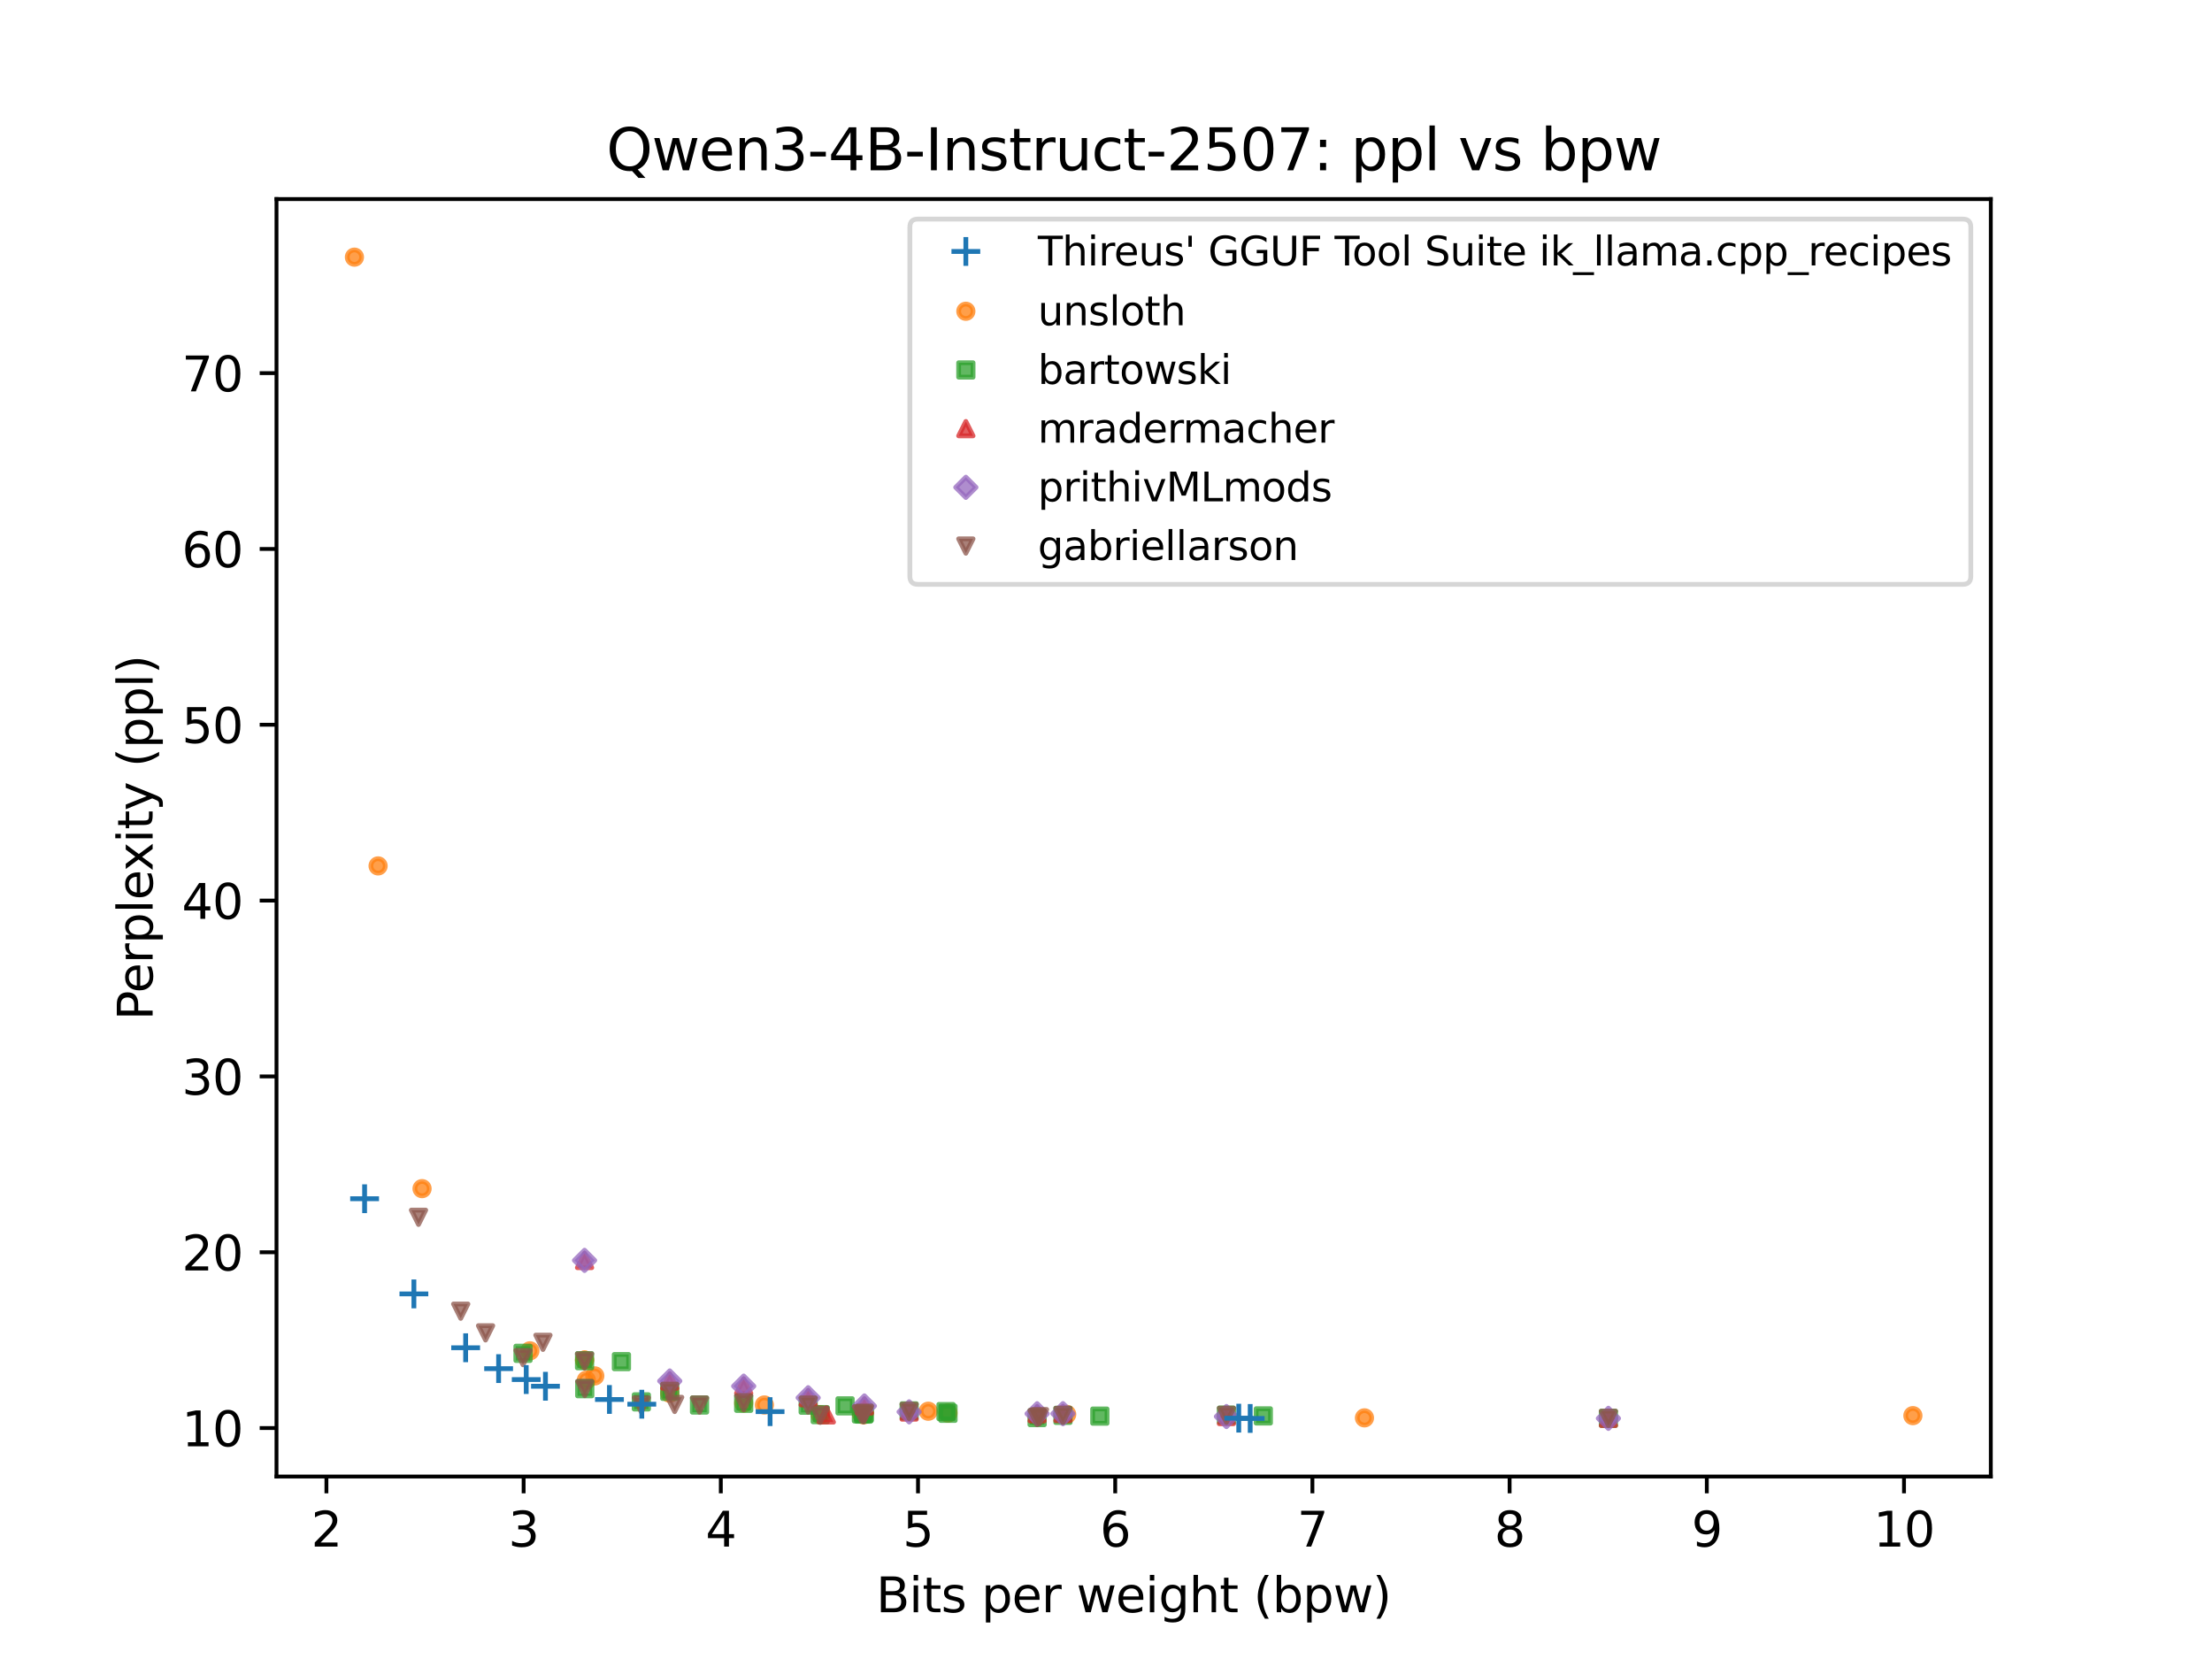 <?xml version="1.0" encoding="utf-8" standalone="no"?>
<!DOCTYPE svg PUBLIC "-//W3C//DTD SVG 1.1//EN"
  "http://www.w3.org/Graphics/SVG/1.1/DTD/svg11.dtd">
<svg xmlns:xlink="http://www.w3.org/1999/xlink" width="460.8pt" height="345.6pt" viewBox="0 0 460.8 345.6" xmlns="http://www.w3.org/2000/svg" version="1.1">
 <defs>
  <style type="text/css">*{stroke-linejoin: round; stroke-linecap: butt}</style>
 </defs>
 <g id="figure_1">
  <g id="patch_1">
   <path d="M 0 345.6 
L 460.8 345.6 
L 460.8 0 
L 0 0 
z
" style="fill: #ffffff"/>
  </g>
  <g id="axes_1">
   <g id="patch_2">
    <path d="M 57.6 307.584 
L 414.72 307.584 
L 414.72 41.472 
L 57.6 41.472 
z
" style="fill: #ffffff"/>
   </g>
   <g id="line2d_1">
    <defs>
     <path id="m6b75785460" d="M 0 1.5 
C 0.398 1.5 0.779 1.342 1.061 1.061 
C 1.342 0.779 1.5 0.398 1.5 0 
C 1.5 -0.398 1.342 -0.779 1.061 -1.061 
C 0.779 -1.342 0.398 -1.5 0 -1.5 
C -0.398 -1.5 -0.779 -1.342 -1.061 -1.061 
C -1.342 -0.779 -1.5 -0.398 -1.5 0 
C -1.5 0.398 -1.342 0.779 -1.061 1.061 
C -0.779 1.342 -0.398 1.5 0 1.5 
z
" style="stroke: #ff7f0e; stroke-opacity: 0.75"/>
    </defs>
    <g clip-path="url(#pb975bb4459)">
     <use xlink:href="#m6b75785460" x="73.833" y="53.568" style="fill: #ff7f0e; fill-opacity: 0.75; stroke: #ff7f0e; stroke-opacity: 0.75"/>
     <use xlink:href="#m6b75785460" x="78.762" y="180.386" style="fill: #ff7f0e; fill-opacity: 0.75; stroke: #ff7f0e; stroke-opacity: 0.75"/>
     <use xlink:href="#m6b75785460" x="87.923" y="247.616" style="fill: #ff7f0e; fill-opacity: 0.75; stroke: #ff7f0e; stroke-opacity: 0.75"/>
     <use xlink:href="#m6b75785460" x="110.394" y="281.403" style="fill: #ff7f0e; fill-opacity: 0.75; stroke: #ff7f0e; stroke-opacity: 0.75"/>
     <use xlink:href="#m6b75785460" x="121.773" y="283.333" style="fill: #ff7f0e; fill-opacity: 0.75; stroke: #ff7f0e; stroke-opacity: 0.75"/>
     <use xlink:href="#m6b75785460" x="121.773" y="283.333" style="fill: #ff7f0e; fill-opacity: 0.75; stroke: #ff7f0e; stroke-opacity: 0.75"/>
     <use xlink:href="#m6b75785460" x="122.143" y="287.519" style="fill: #ff7f0e; fill-opacity: 0.75; stroke: #ff7f0e; stroke-opacity: 0.75"/>
     <use xlink:href="#m6b75785460" x="123.909" y="286.625" style="fill: #ff7f0e; fill-opacity: 0.75; stroke: #ff7f0e; stroke-opacity: 0.75"/>
     <use xlink:href="#m6b75785460" x="139.52" y="290.234" style="fill: #ff7f0e; fill-opacity: 0.75; stroke: #ff7f0e; stroke-opacity: 0.75"/>
     <use xlink:href="#m6b75785460" x="154.924" y="292.264" style="fill: #ff7f0e; fill-opacity: 0.75; stroke: #ff7f0e; stroke-opacity: 0.75"/>
     <use xlink:href="#m6b75785460" x="159.238" y="292.683" style="fill: #ff7f0e; fill-opacity: 0.75; stroke: #ff7f0e; stroke-opacity: 0.75"/>
     <use xlink:href="#m6b75785460" x="170.863" y="294.69" style="fill: #ff7f0e; fill-opacity: 0.75; stroke: #ff7f0e; stroke-opacity: 0.75"/>
     <use xlink:href="#m6b75785460" x="179.449" y="294.433" style="fill: #ff7f0e; fill-opacity: 0.75; stroke: #ff7f0e; stroke-opacity: 0.75"/>
     <use xlink:href="#m6b75785460" x="179.901" y="294.733" style="fill: #ff7f0e; fill-opacity: 0.75; stroke: #ff7f0e; stroke-opacity: 0.75"/>
     <use xlink:href="#m6b75785460" x="180.065" y="294.297" style="fill: #ff7f0e; fill-opacity: 0.75; stroke: #ff7f0e; stroke-opacity: 0.75"/>
     <use xlink:href="#m6b75785460" x="189.391" y="293.857" style="fill: #ff7f0e; fill-opacity: 0.75; stroke: #ff7f0e; stroke-opacity: 0.75"/>
     <use xlink:href="#m6b75785460" x="193.375" y="293.984" style="fill: #ff7f0e; fill-opacity: 0.75; stroke: #ff7f0e; stroke-opacity: 0.75"/>
     <use xlink:href="#m6b75785460" x="197.483" y="294.363" style="fill: #ff7f0e; fill-opacity: 0.75; stroke: #ff7f0e; stroke-opacity: 0.75"/>
     <use xlink:href="#m6b75785460" x="216.051" y="295.092" style="fill: #ff7f0e; fill-opacity: 0.75; stroke: #ff7f0e; stroke-opacity: 0.75"/>
     <use xlink:href="#m6b75785460" x="221.433" y="294.653" style="fill: #ff7f0e; fill-opacity: 0.75; stroke: #ff7f0e; stroke-opacity: 0.75"/>
     <use xlink:href="#m6b75785460" x="222.213" y="294.639" style="fill: #ff7f0e; fill-opacity: 0.75; stroke: #ff7f0e; stroke-opacity: 0.75"/>
     <use xlink:href="#m6b75785460" x="255.488" y="294.832" style="fill: #ff7f0e; fill-opacity: 0.75; stroke: #ff7f0e; stroke-opacity: 0.75"/>
     <use xlink:href="#m6b75785460" x="284.244" y="295.367" style="fill: #ff7f0e; fill-opacity: 0.75; stroke: #ff7f0e; stroke-opacity: 0.75"/>
     <use xlink:href="#m6b75785460" x="335.06" y="295.467" style="fill: #ff7f0e; fill-opacity: 0.75; stroke: #ff7f0e; stroke-opacity: 0.75"/>
     <use xlink:href="#m6b75785460" x="398.487" y="294.904" style="fill: #ff7f0e; fill-opacity: 0.75; stroke: #ff7f0e; stroke-opacity: 0.75"/>
    </g>
   </g>
   <g id="line2d_2">
    <defs>
     <path id="md73cc15bb5" d="M -1.5 1.5 
L 1.5 1.5 
L 1.5 -1.5 
L -1.5 -1.5 
z
" style="stroke: #2ca02c; stroke-opacity: 0.75; stroke-linejoin: miter"/>
    </defs>
    <g clip-path="url(#pb975bb4459)">
     <use xlink:href="#md73cc15bb5" x="108.956" y="281.923" style="fill: #2ca02c; fill-opacity: 0.75; stroke: #2ca02c; stroke-opacity: 0.75; stroke-linejoin: miter"/>
     <use xlink:href="#md73cc15bb5" x="121.773" y="283.453" style="fill: #2ca02c; fill-opacity: 0.75; stroke: #2ca02c; stroke-opacity: 0.75; stroke-linejoin: miter"/>
     <use xlink:href="#md73cc15bb5" x="121.814" y="289.284" style="fill: #2ca02c; fill-opacity: 0.75; stroke: #2ca02c; stroke-opacity: 0.75; stroke-linejoin: miter"/>
     <use xlink:href="#md73cc15bb5" x="129.455" y="283.653" style="fill: #2ca02c; fill-opacity: 0.75; stroke: #2ca02c; stroke-opacity: 0.75; stroke-linejoin: miter"/>
     <use xlink:href="#md73cc15bb5" x="133.604" y="292.038" style="fill: #2ca02c; fill-opacity: 0.75; stroke: #2ca02c; stroke-opacity: 0.75; stroke-linejoin: miter"/>
     <use xlink:href="#md73cc15bb5" x="139.52" y="289.842" style="fill: #2ca02c; fill-opacity: 0.75; stroke: #2ca02c; stroke-opacity: 0.75; stroke-linejoin: miter"/>
     <use xlink:href="#md73cc15bb5" x="145.723" y="292.688" style="fill: #2ca02c; fill-opacity: 0.75; stroke: #2ca02c; stroke-opacity: 0.75; stroke-linejoin: miter"/>
     <use xlink:href="#md73cc15bb5" x="154.924" y="292.332" style="fill: #2ca02c; fill-opacity: 0.75; stroke: #2ca02c; stroke-opacity: 0.75; stroke-linejoin: miter"/>
     <use xlink:href="#md73cc15bb5" x="168.358" y="292.727" style="fill: #2ca02c; fill-opacity: 0.75; stroke: #2ca02c; stroke-opacity: 0.75; stroke-linejoin: miter"/>
     <use xlink:href="#md73cc15bb5" x="170.863" y="294.692" style="fill: #2ca02c; fill-opacity: 0.75; stroke: #2ca02c; stroke-opacity: 0.75; stroke-linejoin: miter"/>
     <use xlink:href="#md73cc15bb5" x="176.04" y="292.865" style="fill: #2ca02c; fill-opacity: 0.75; stroke: #2ca02c; stroke-opacity: 0.75; stroke-linejoin: miter"/>
     <use xlink:href="#md73cc15bb5" x="179.449" y="294.532" style="fill: #2ca02c; fill-opacity: 0.75; stroke: #2ca02c; stroke-opacity: 0.75; stroke-linejoin: miter"/>
     <use xlink:href="#md73cc15bb5" x="179.901" y="294.583" style="fill: #2ca02c; fill-opacity: 0.75; stroke: #2ca02c; stroke-opacity: 0.75; stroke-linejoin: miter"/>
     <use xlink:href="#md73cc15bb5" x="180.065" y="294.387" style="fill: #2ca02c; fill-opacity: 0.75; stroke: #2ca02c; stroke-opacity: 0.75; stroke-linejoin: miter"/>
     <use xlink:href="#md73cc15bb5" x="189.391" y="293.908" style="fill: #2ca02c; fill-opacity: 0.75; stroke: #2ca02c; stroke-opacity: 0.75; stroke-linejoin: miter"/>
     <use xlink:href="#md73cc15bb5" x="197.072" y="294.06" style="fill: #2ca02c; fill-opacity: 0.75; stroke: #2ca02c; stroke-opacity: 0.75; stroke-linejoin: miter"/>
     <use xlink:href="#md73cc15bb5" x="197.483" y="294.413" style="fill: #2ca02c; fill-opacity: 0.75; stroke: #2ca02c; stroke-opacity: 0.75; stroke-linejoin: miter"/>
     <use xlink:href="#md73cc15bb5" x="216.051" y="295.309" style="fill: #2ca02c; fill-opacity: 0.75; stroke: #2ca02c; stroke-opacity: 0.75; stroke-linejoin: miter"/>
     <use xlink:href="#md73cc15bb5" x="221.433" y="294.842" style="fill: #2ca02c; fill-opacity: 0.75; stroke: #2ca02c; stroke-opacity: 0.75; stroke-linejoin: miter"/>
     <use xlink:href="#md73cc15bb5" x="229.115" y="295.002" style="fill: #2ca02c; fill-opacity: 0.75; stroke: #2ca02c; stroke-opacity: 0.75; stroke-linejoin: miter"/>
     <use xlink:href="#md73cc15bb5" x="255.488" y="294.799" style="fill: #2ca02c; fill-opacity: 0.75; stroke: #2ca02c; stroke-opacity: 0.75; stroke-linejoin: miter"/>
     <use xlink:href="#md73cc15bb5" x="263.17" y="294.959" style="fill: #2ca02c; fill-opacity: 0.75; stroke: #2ca02c; stroke-opacity: 0.75; stroke-linejoin: miter"/>
     <use xlink:href="#md73cc15bb5" x="335.06" y="295.466" style="fill: #2ca02c; fill-opacity: 0.75; stroke: #2ca02c; stroke-opacity: 0.75; stroke-linejoin: miter"/>
    </g>
   </g>
   <g id="line2d_3">
    <defs>
     <path id="mdfe3064a06" d="M 0 -1.5 
L -1.5 1.5 
L 1.5 1.5 
z
" style="stroke: #d62728; stroke-opacity: 0.75; stroke-linejoin: miter"/>
    </defs>
    <g clip-path="url(#pb975bb4459)">
     <use xlink:href="#mdfe3064a06" x="121.773" y="262.584" style="fill: #d62728; fill-opacity: 0.75; stroke: #d62728; stroke-opacity: 0.75; stroke-linejoin: miter"/>
     <use xlink:href="#mdfe3064a06" x="139.52" y="287.707" style="fill: #d62728; fill-opacity: 0.75; stroke: #d62728; stroke-opacity: 0.75; stroke-linejoin: miter"/>
     <use xlink:href="#mdfe3064a06" x="154.924" y="288.742" style="fill: #d62728; fill-opacity: 0.75; stroke: #d62728; stroke-opacity: 0.75; stroke-linejoin: miter"/>
     <use xlink:href="#mdfe3064a06" x="168.358" y="291.169" style="fill: #d62728; fill-opacity: 0.75; stroke: #d62728; stroke-opacity: 0.75; stroke-linejoin: miter"/>
     <use xlink:href="#mdfe3064a06" x="172.137" y="294.761" style="fill: #d62728; fill-opacity: 0.75; stroke: #d62728; stroke-opacity: 0.75; stroke-linejoin: miter"/>
     <use xlink:href="#mdfe3064a06" x="180.065" y="292.885" style="fill: #d62728; fill-opacity: 0.75; stroke: #d62728; stroke-opacity: 0.75; stroke-linejoin: miter"/>
     <use xlink:href="#mdfe3064a06" x="189.391" y="294.153" style="fill: #d62728; fill-opacity: 0.75; stroke: #d62728; stroke-opacity: 0.75; stroke-linejoin: miter"/>
     <use xlink:href="#mdfe3064a06" x="216.051" y="294.519" style="fill: #d62728; fill-opacity: 0.75; stroke: #d62728; stroke-opacity: 0.75; stroke-linejoin: miter"/>
     <use xlink:href="#mdfe3064a06" x="221.433" y="294.466" style="fill: #d62728; fill-opacity: 0.75; stroke: #d62728; stroke-opacity: 0.75; stroke-linejoin: miter"/>
     <use xlink:href="#mdfe3064a06" x="255.488" y="295.094" style="fill: #d62728; fill-opacity: 0.75; stroke: #d62728; stroke-opacity: 0.75; stroke-linejoin: miter"/>
     <use xlink:href="#mdfe3064a06" x="335.06" y="295.466" style="fill: #d62728; fill-opacity: 0.75; stroke: #d62728; stroke-opacity: 0.75; stroke-linejoin: miter"/>
    </g>
   </g>
   <g id="line2d_4">
    <defs>
     <path id="m49238f5d50" d="M -0 2.121 
L 2.121 0 
L 0 -2.121 
L -2.121 -0 
z
" style="stroke: #9467bd; stroke-opacity: 0.75; stroke-linejoin: miter"/>
    </defs>
    <g clip-path="url(#pb975bb4459)">
     <use xlink:href="#m49238f5d50" x="121.773" y="262.559" style="fill: #9467bd; fill-opacity: 0.75; stroke: #9467bd; stroke-opacity: 0.75; stroke-linejoin: miter"/>
     <use xlink:href="#m49238f5d50" x="139.52" y="287.683" style="fill: #9467bd; fill-opacity: 0.75; stroke: #9467bd; stroke-opacity: 0.75; stroke-linejoin: miter"/>
     <use xlink:href="#m49238f5d50" x="154.924" y="288.758" style="fill: #9467bd; fill-opacity: 0.75; stroke: #9467bd; stroke-opacity: 0.75; stroke-linejoin: miter"/>
     <use xlink:href="#m49238f5d50" x="168.358" y="291.173" style="fill: #9467bd; fill-opacity: 0.75; stroke: #9467bd; stroke-opacity: 0.75; stroke-linejoin: miter"/>
     <use xlink:href="#m49238f5d50" x="180.065" y="292.887" style="fill: #9467bd; fill-opacity: 0.75; stroke: #9467bd; stroke-opacity: 0.75; stroke-linejoin: miter"/>
     <use xlink:href="#m49238f5d50" x="189.391" y="294.113" style="fill: #9467bd; fill-opacity: 0.75; stroke: #9467bd; stroke-opacity: 0.75; stroke-linejoin: miter"/>
     <use xlink:href="#m49238f5d50" x="216.051" y="294.505" style="fill: #9467bd; fill-opacity: 0.75; stroke: #9467bd; stroke-opacity: 0.75; stroke-linejoin: miter"/>
     <use xlink:href="#m49238f5d50" x="221.433" y="294.49" style="fill: #9467bd; fill-opacity: 0.75; stroke: #9467bd; stroke-opacity: 0.75; stroke-linejoin: miter"/>
     <use xlink:href="#m49238f5d50" x="255.488" y="295.091" style="fill: #9467bd; fill-opacity: 0.75; stroke: #9467bd; stroke-opacity: 0.75; stroke-linejoin: miter"/>
     <use xlink:href="#m49238f5d50" x="335.06" y="295.467" style="fill: #9467bd; fill-opacity: 0.75; stroke: #9467bd; stroke-opacity: 0.75; stroke-linejoin: miter"/>
    </g>
   </g>
   <g id="line2d_5">
    <defs>
     <path id="m117e5aa1c5" d="M -0 1.5 
L 1.5 -1.5 
L -1.5 -1.5 
z
" style="stroke: #8c564b; stroke-opacity: 0.75; stroke-linejoin: miter"/>
    </defs>
    <g clip-path="url(#pb975bb4459)">
     <use xlink:href="#m117e5aa1c5" x="87.184" y="253.587" style="fill: #8c564b; fill-opacity: 0.75; stroke: #8c564b; stroke-opacity: 0.75; stroke-linejoin: miter"/>
     <use xlink:href="#m117e5aa1c5" x="95.975" y="273.142" style="fill: #8c564b; fill-opacity: 0.75; stroke: #8c564b; stroke-opacity: 0.75; stroke-linejoin: miter"/>
     <use xlink:href="#m117e5aa1c5" x="101.151" y="277.659" style="fill: #8c564b; fill-opacity: 0.75; stroke: #8c564b; stroke-opacity: 0.75; stroke-linejoin: miter"/>
     <use xlink:href="#m117e5aa1c5" x="108.956" y="282.813" style="fill: #8c564b; fill-opacity: 0.75; stroke: #8c564b; stroke-opacity: 0.75; stroke-linejoin: miter"/>
     <use xlink:href="#m117e5aa1c5" x="113.105" y="279.63" style="fill: #8c564b; fill-opacity: 0.75; stroke: #8c564b; stroke-opacity: 0.75; stroke-linejoin: miter"/>
     <use xlink:href="#m117e5aa1c5" x="121.773" y="283.525" style="fill: #8c564b; fill-opacity: 0.75; stroke: #8c564b; stroke-opacity: 0.75; stroke-linejoin: miter"/>
     <use xlink:href="#m117e5aa1c5" x="121.814" y="289.25" style="fill: #8c564b; fill-opacity: 0.75; stroke: #8c564b; stroke-opacity: 0.75; stroke-linejoin: miter"/>
     <use xlink:href="#m117e5aa1c5" x="133.604" y="292.668" style="fill: #8c564b; fill-opacity: 0.75; stroke: #8c564b; stroke-opacity: 0.75; stroke-linejoin: miter"/>
     <use xlink:href="#m117e5aa1c5" x="139.52" y="289.835" style="fill: #8c564b; fill-opacity: 0.75; stroke: #8c564b; stroke-opacity: 0.75; stroke-linejoin: miter"/>
     <use xlink:href="#m117e5aa1c5" x="140.547" y="292.571" style="fill: #8c564b; fill-opacity: 0.75; stroke: #8c564b; stroke-opacity: 0.75; stroke-linejoin: miter"/>
     <use xlink:href="#m117e5aa1c5" x="145.723" y="292.7" style="fill: #8c564b; fill-opacity: 0.75; stroke: #8c564b; stroke-opacity: 0.75; stroke-linejoin: miter"/>
     <use xlink:href="#m117e5aa1c5" x="154.924" y="292.204" style="fill: #8c564b; fill-opacity: 0.75; stroke: #8c564b; stroke-opacity: 0.75; stroke-linejoin: miter"/>
     <use xlink:href="#m117e5aa1c5" x="168.358" y="292.708" style="fill: #8c564b; fill-opacity: 0.75; stroke: #8c564b; stroke-opacity: 0.75; stroke-linejoin: miter"/>
     <use xlink:href="#m117e5aa1c5" x="170.863" y="294.838" style="fill: #8c564b; fill-opacity: 0.75; stroke: #8c564b; stroke-opacity: 0.75; stroke-linejoin: miter"/>
     <use xlink:href="#m117e5aa1c5" x="179.449" y="294.54" style="fill: #8c564b; fill-opacity: 0.75; stroke: #8c564b; stroke-opacity: 0.75; stroke-linejoin: miter"/>
     <use xlink:href="#m117e5aa1c5" x="179.901" y="294.765" style="fill: #8c564b; fill-opacity: 0.75; stroke: #8c564b; stroke-opacity: 0.75; stroke-linejoin: miter"/>
     <use xlink:href="#m117e5aa1c5" x="180.065" y="294.405" style="fill: #8c564b; fill-opacity: 0.75; stroke: #8c564b; stroke-opacity: 0.75; stroke-linejoin: miter"/>
     <use xlink:href="#m117e5aa1c5" x="189.391" y="294.018" style="fill: #8c564b; fill-opacity: 0.75; stroke: #8c564b; stroke-opacity: 0.75; stroke-linejoin: miter"/>
     <use xlink:href="#m117e5aa1c5" x="216.051" y="295.3" style="fill: #8c564b; fill-opacity: 0.75; stroke: #8c564b; stroke-opacity: 0.75; stroke-linejoin: miter"/>
     <use xlink:href="#m117e5aa1c5" x="216.544" y="295.111" style="fill: #8c564b; fill-opacity: 0.75; stroke: #8c564b; stroke-opacity: 0.75; stroke-linejoin: miter"/>
     <use xlink:href="#m117e5aa1c5" x="221.433" y="294.85" style="fill: #8c564b; fill-opacity: 0.75; stroke: #8c564b; stroke-opacity: 0.75; stroke-linejoin: miter"/>
     <use xlink:href="#m117e5aa1c5" x="255.488" y="294.837" style="fill: #8c564b; fill-opacity: 0.75; stroke: #8c564b; stroke-opacity: 0.75; stroke-linejoin: miter"/>
     <use xlink:href="#m117e5aa1c5" x="335.06" y="295.464" style="fill: #8c564b; fill-opacity: 0.75; stroke: #8c564b; stroke-opacity: 0.75; stroke-linejoin: miter"/>
    </g>
   </g>
   <g id="matplotlib.axis_1">
    <g id="xtick_1">
     <g id="line2d_6">
      <defs>
       <path id="mef08cc640a" d="M 0 0 
L 0 3.5 
" style="stroke: #000000; stroke-width: 0.8"/>
      </defs>
      <g>
       <use xlink:href="#mef08cc640a" x="67.999" y="307.584" style="stroke: #000000; stroke-width: 0.8"/>
      </g>
     </g>
     <g id="text_1">
      <!-- 2 -->
      <g transform="translate(64.818 322.182)scale(0.1 -0.1)">
       <defs>
        <path id="DejaVuSans-32" d="M 1228 531 
L 3431 531 
L 3431 0 
L 469 0 
L 469 531 
Q 828 903 1448 1529 
Q 2069 2156 2228 2338 
Q 2531 2678 2651 2914 
Q 2772 3150 2772 3378 
Q 2772 3750 2511 3984 
Q 2250 4219 1831 4219 
Q 1534 4219 1204 4116 
Q 875 4013 500 3803 
L 500 4441 
Q 881 4594 1212 4672 
Q 1544 4750 1819 4750 
Q 2544 4750 2975 4387 
Q 3406 4025 3406 3419 
Q 3406 3131 3298 2873 
Q 3191 2616 2906 2266 
Q 2828 2175 2409 1742 
Q 1991 1309 1228 531 
z
" transform="scale(0.016)"/>
       </defs>
       <use xlink:href="#DejaVuSans-32"/>
      </g>
     </g>
    </g>
    <g id="xtick_2">
     <g id="line2d_7">
      <g>
       <use xlink:href="#mef08cc640a" x="109.079" y="307.584" style="stroke: #000000; stroke-width: 0.8"/>
      </g>
     </g>
     <g id="text_2">
      <!-- 3 -->
      <g transform="translate(105.898 322.182)scale(0.1 -0.1)">
       <defs>
        <path id="DejaVuSans-33" d="M 2597 2516 
Q 3050 2419 3304 2112 
Q 3559 1806 3559 1356 
Q 3559 666 3084 287 
Q 2609 -91 1734 -91 
Q 1441 -91 1130 -33 
Q 819 25 488 141 
L 488 750 
Q 750 597 1062 519 
Q 1375 441 1716 441 
Q 2309 441 2620 675 
Q 2931 909 2931 1356 
Q 2931 1769 2642 2001 
Q 2353 2234 1838 2234 
L 1294 2234 
L 1294 2753 
L 1863 2753 
Q 2328 2753 2575 2939 
Q 2822 3125 2822 3475 
Q 2822 3834 2567 4026 
Q 2313 4219 1838 4219 
Q 1578 4219 1281 4162 
Q 984 4106 628 3988 
L 628 4550 
Q 988 4650 1302 4700 
Q 1616 4750 1894 4750 
Q 2613 4750 3031 4423 
Q 3450 4097 3450 3541 
Q 3450 3153 3228 2886 
Q 3006 2619 2597 2516 
z
" transform="scale(0.016)"/>
       </defs>
       <use xlink:href="#DejaVuSans-33"/>
      </g>
     </g>
    </g>
    <g id="xtick_3">
     <g id="line2d_8">
      <g>
       <use xlink:href="#mef08cc640a" x="150.159" y="307.584" style="stroke: #000000; stroke-width: 0.8"/>
      </g>
     </g>
     <g id="text_3">
      <!-- 4 -->
      <g transform="translate(146.978 322.182)scale(0.1 -0.1)">
       <defs>
        <path id="DejaVuSans-34" d="M 2419 4116 
L 825 1625 
L 2419 1625 
L 2419 4116 
z
M 2253 4666 
L 3047 4666 
L 3047 1625 
L 3713 1625 
L 3713 1100 
L 3047 1100 
L 3047 0 
L 2419 0 
L 2419 1100 
L 313 1100 
L 313 1709 
L 2253 4666 
z
" transform="scale(0.016)"/>
       </defs>
       <use xlink:href="#DejaVuSans-34"/>
      </g>
     </g>
    </g>
    <g id="xtick_4">
     <g id="line2d_9">
      <g>
       <use xlink:href="#mef08cc640a" x="191.239" y="307.584" style="stroke: #000000; stroke-width: 0.8"/>
      </g>
     </g>
     <g id="text_4">
      <!-- 5 -->
      <g transform="translate(188.058 322.182)scale(0.1 -0.1)">
       <defs>
        <path id="DejaVuSans-35" d="M 691 4666 
L 3169 4666 
L 3169 4134 
L 1269 4134 
L 1269 2991 
Q 1406 3038 1543 3061 
Q 1681 3084 1819 3084 
Q 2600 3084 3056 2656 
Q 3513 2228 3513 1497 
Q 3513 744 3044 326 
Q 2575 -91 1722 -91 
Q 1428 -91 1123 -41 
Q 819 9 494 109 
L 494 744 
Q 775 591 1075 516 
Q 1375 441 1709 441 
Q 2250 441 2565 725 
Q 2881 1009 2881 1497 
Q 2881 1984 2565 2268 
Q 2250 2553 1709 2553 
Q 1456 2553 1204 2497 
Q 953 2441 691 2322 
L 691 4666 
z
" transform="scale(0.016)"/>
       </defs>
       <use xlink:href="#DejaVuSans-35"/>
      </g>
     </g>
    </g>
    <g id="xtick_5">
     <g id="line2d_10">
      <g>
       <use xlink:href="#mef08cc640a" x="232.319" y="307.584" style="stroke: #000000; stroke-width: 0.8"/>
      </g>
     </g>
     <g id="text_5">
      <!-- 6 -->
      <g transform="translate(229.138 322.182)scale(0.1 -0.1)">
       <defs>
        <path id="DejaVuSans-36" d="M 2113 2584 
Q 1688 2584 1439 2293 
Q 1191 2003 1191 1497 
Q 1191 994 1439 701 
Q 1688 409 2113 409 
Q 2538 409 2786 701 
Q 3034 994 3034 1497 
Q 3034 2003 2786 2293 
Q 2538 2584 2113 2584 
z
M 3366 4563 
L 3366 3988 
Q 3128 4100 2886 4159 
Q 2644 4219 2406 4219 
Q 1781 4219 1451 3797 
Q 1122 3375 1075 2522 
Q 1259 2794 1537 2939 
Q 1816 3084 2150 3084 
Q 2853 3084 3261 2657 
Q 3669 2231 3669 1497 
Q 3669 778 3244 343 
Q 2819 -91 2113 -91 
Q 1303 -91 875 529 
Q 447 1150 447 2328 
Q 447 3434 972 4092 
Q 1497 4750 2381 4750 
Q 2619 4750 2861 4703 
Q 3103 4656 3366 4563 
z
" transform="scale(0.016)"/>
       </defs>
       <use xlink:href="#DejaVuSans-36"/>
      </g>
     </g>
    </g>
    <g id="xtick_6">
     <g id="line2d_11">
      <g>
       <use xlink:href="#mef08cc640a" x="273.399" y="307.584" style="stroke: #000000; stroke-width: 0.8"/>
      </g>
     </g>
     <g id="text_6">
      <!-- 7 -->
      <g transform="translate(270.218 322.182)scale(0.1 -0.1)">
       <defs>
        <path id="DejaVuSans-37" d="M 525 4666 
L 3525 4666 
L 3525 4397 
L 1831 0 
L 1172 0 
L 2766 4134 
L 525 4134 
L 525 4666 
z
" transform="scale(0.016)"/>
       </defs>
       <use xlink:href="#DejaVuSans-37"/>
      </g>
     </g>
    </g>
    <g id="xtick_7">
     <g id="line2d_12">
      <g>
       <use xlink:href="#mef08cc640a" x="314.479" y="307.584" style="stroke: #000000; stroke-width: 0.8"/>
      </g>
     </g>
     <g id="text_7">
      <!-- 8 -->
      <g transform="translate(311.298 322.182)scale(0.1 -0.1)">
       <defs>
        <path id="DejaVuSans-38" d="M 2034 2216 
Q 1584 2216 1326 1975 
Q 1069 1734 1069 1313 
Q 1069 891 1326 650 
Q 1584 409 2034 409 
Q 2484 409 2743 651 
Q 3003 894 3003 1313 
Q 3003 1734 2745 1975 
Q 2488 2216 2034 2216 
z
M 1403 2484 
Q 997 2584 770 2862 
Q 544 3141 544 3541 
Q 544 4100 942 4425 
Q 1341 4750 2034 4750 
Q 2731 4750 3128 4425 
Q 3525 4100 3525 3541 
Q 3525 3141 3298 2862 
Q 3072 2584 2669 2484 
Q 3125 2378 3379 2068 
Q 3634 1759 3634 1313 
Q 3634 634 3220 271 
Q 2806 -91 2034 -91 
Q 1263 -91 848 271 
Q 434 634 434 1313 
Q 434 1759 690 2068 
Q 947 2378 1403 2484 
z
M 1172 3481 
Q 1172 3119 1398 2916 
Q 1625 2713 2034 2713 
Q 2441 2713 2670 2916 
Q 2900 3119 2900 3481 
Q 2900 3844 2670 4047 
Q 2441 4250 2034 4250 
Q 1625 4250 1398 4047 
Q 1172 3844 1172 3481 
z
" transform="scale(0.016)"/>
       </defs>
       <use xlink:href="#DejaVuSans-38"/>
      </g>
     </g>
    </g>
    <g id="xtick_8">
     <g id="line2d_13">
      <g>
       <use xlink:href="#mef08cc640a" x="355.559" y="307.584" style="stroke: #000000; stroke-width: 0.8"/>
      </g>
     </g>
     <g id="text_8">
      <!-- 9 -->
      <g transform="translate(352.378 322.182)scale(0.1 -0.1)">
       <defs>
        <path id="DejaVuSans-39" d="M 703 97 
L 703 672 
Q 941 559 1184 500 
Q 1428 441 1663 441 
Q 2288 441 2617 861 
Q 2947 1281 2994 2138 
Q 2813 1869 2534 1725 
Q 2256 1581 1919 1581 
Q 1219 1581 811 2004 
Q 403 2428 403 3163 
Q 403 3881 828 4315 
Q 1253 4750 1959 4750 
Q 2769 4750 3195 4129 
Q 3622 3509 3622 2328 
Q 3622 1225 3098 567 
Q 2575 -91 1691 -91 
Q 1453 -91 1209 -44 
Q 966 3 703 97 
z
M 1959 2075 
Q 2384 2075 2632 2365 
Q 2881 2656 2881 3163 
Q 2881 3666 2632 3958 
Q 2384 4250 1959 4250 
Q 1534 4250 1286 3958 
Q 1038 3666 1038 3163 
Q 1038 2656 1286 2365 
Q 1534 2075 1959 2075 
z
" transform="scale(0.016)"/>
       </defs>
       <use xlink:href="#DejaVuSans-39"/>
      </g>
     </g>
    </g>
    <g id="xtick_9">
     <g id="line2d_14">
      <g>
       <use xlink:href="#mef08cc640a" x="396.639" y="307.584" style="stroke: #000000; stroke-width: 0.8"/>
      </g>
     </g>
     <g id="text_9">
      <!-- 10 -->
      <g transform="translate(390.276 322.182)scale(0.1 -0.1)">
       <defs>
        <path id="DejaVuSans-31" d="M 794 531 
L 1825 531 
L 1825 4091 
L 703 3866 
L 703 4441 
L 1819 4666 
L 2450 4666 
L 2450 531 
L 3481 531 
L 3481 0 
L 794 0 
L 794 531 
z
" transform="scale(0.016)"/>
        <path id="DejaVuSans-30" d="M 2034 4250 
Q 1547 4250 1301 3770 
Q 1056 3291 1056 2328 
Q 1056 1369 1301 889 
Q 1547 409 2034 409 
Q 2525 409 2770 889 
Q 3016 1369 3016 2328 
Q 3016 3291 2770 3770 
Q 2525 4250 2034 4250 
z
M 2034 4750 
Q 2819 4750 3233 4129 
Q 3647 3509 3647 2328 
Q 3647 1150 3233 529 
Q 2819 -91 2034 -91 
Q 1250 -91 836 529 
Q 422 1150 422 2328 
Q 422 3509 836 4129 
Q 1250 4750 2034 4750 
z
" transform="scale(0.016)"/>
       </defs>
       <use xlink:href="#DejaVuSans-31"/>
       <use xlink:href="#DejaVuSans-30" x="63.623"/>
      </g>
     </g>
    </g>
    <g id="text_10">
     <!-- Bits per weight (bpw) -->
     <g transform="translate(182.505 335.861)scale(0.1 -0.1)">
      <defs>
       <path id="DejaVuSans-42" d="M 1259 2228 
L 1259 519 
L 2272 519 
Q 2781 519 3026 730 
Q 3272 941 3272 1375 
Q 3272 1813 3026 2020 
Q 2781 2228 2272 2228 
L 1259 2228 
z
M 1259 4147 
L 1259 2741 
L 2194 2741 
Q 2656 2741 2882 2914 
Q 3109 3088 3109 3444 
Q 3109 3797 2882 3972 
Q 2656 4147 2194 4147 
L 1259 4147 
z
M 628 4666 
L 2241 4666 
Q 2963 4666 3353 4366 
Q 3744 4066 3744 3513 
Q 3744 3084 3544 2831 
Q 3344 2578 2956 2516 
Q 3422 2416 3680 2098 
Q 3938 1781 3938 1306 
Q 3938 681 3513 340 
Q 3088 0 2303 0 
L 628 0 
L 628 4666 
z
" transform="scale(0.016)"/>
       <path id="DejaVuSans-69" d="M 603 3500 
L 1178 3500 
L 1178 0 
L 603 0 
L 603 3500 
z
M 603 4863 
L 1178 4863 
L 1178 4134 
L 603 4134 
L 603 4863 
z
" transform="scale(0.016)"/>
       <path id="DejaVuSans-74" d="M 1172 4494 
L 1172 3500 
L 2356 3500 
L 2356 3053 
L 1172 3053 
L 1172 1153 
Q 1172 725 1289 603 
Q 1406 481 1766 481 
L 2356 481 
L 2356 0 
L 1766 0 
Q 1100 0 847 248 
Q 594 497 594 1153 
L 594 3053 
L 172 3053 
L 172 3500 
L 594 3500 
L 594 4494 
L 1172 4494 
z
" transform="scale(0.016)"/>
       <path id="DejaVuSans-73" d="M 2834 3397 
L 2834 2853 
Q 2591 2978 2328 3040 
Q 2066 3103 1784 3103 
Q 1356 3103 1142 2972 
Q 928 2841 928 2578 
Q 928 2378 1081 2264 
Q 1234 2150 1697 2047 
L 1894 2003 
Q 2506 1872 2764 1633 
Q 3022 1394 3022 966 
Q 3022 478 2636 193 
Q 2250 -91 1575 -91 
Q 1294 -91 989 -36 
Q 684 19 347 128 
L 347 722 
Q 666 556 975 473 
Q 1284 391 1588 391 
Q 1994 391 2212 530 
Q 2431 669 2431 922 
Q 2431 1156 2273 1281 
Q 2116 1406 1581 1522 
L 1381 1569 
Q 847 1681 609 1914 
Q 372 2147 372 2553 
Q 372 3047 722 3315 
Q 1072 3584 1716 3584 
Q 2034 3584 2315 3537 
Q 2597 3491 2834 3397 
z
" transform="scale(0.016)"/>
       <path id="DejaVuSans-20" transform="scale(0.016)"/>
       <path id="DejaVuSans-70" d="M 1159 525 
L 1159 -1331 
L 581 -1331 
L 581 3500 
L 1159 3500 
L 1159 2969 
Q 1341 3281 1617 3432 
Q 1894 3584 2278 3584 
Q 2916 3584 3314 3078 
Q 3713 2572 3713 1747 
Q 3713 922 3314 415 
Q 2916 -91 2278 -91 
Q 1894 -91 1617 61 
Q 1341 213 1159 525 
z
M 3116 1747 
Q 3116 2381 2855 2742 
Q 2594 3103 2138 3103 
Q 1681 3103 1420 2742 
Q 1159 2381 1159 1747 
Q 1159 1113 1420 752 
Q 1681 391 2138 391 
Q 2594 391 2855 752 
Q 3116 1113 3116 1747 
z
" transform="scale(0.016)"/>
       <path id="DejaVuSans-65" d="M 3597 1894 
L 3597 1613 
L 953 1613 
Q 991 1019 1311 708 
Q 1631 397 2203 397 
Q 2534 397 2845 478 
Q 3156 559 3463 722 
L 3463 178 
Q 3153 47 2828 -22 
Q 2503 -91 2169 -91 
Q 1331 -91 842 396 
Q 353 884 353 1716 
Q 353 2575 817 3079 
Q 1281 3584 2069 3584 
Q 2775 3584 3186 3129 
Q 3597 2675 3597 1894 
z
M 3022 2063 
Q 3016 2534 2758 2815 
Q 2500 3097 2075 3097 
Q 1594 3097 1305 2825 
Q 1016 2553 972 2059 
L 3022 2063 
z
" transform="scale(0.016)"/>
       <path id="DejaVuSans-72" d="M 2631 2963 
Q 2534 3019 2420 3045 
Q 2306 3072 2169 3072 
Q 1681 3072 1420 2755 
Q 1159 2438 1159 1844 
L 1159 0 
L 581 0 
L 581 3500 
L 1159 3500 
L 1159 2956 
Q 1341 3275 1631 3429 
Q 1922 3584 2338 3584 
Q 2397 3584 2469 3576 
Q 2541 3569 2628 3553 
L 2631 2963 
z
" transform="scale(0.016)"/>
       <path id="DejaVuSans-77" d="M 269 3500 
L 844 3500 
L 1563 769 
L 2278 3500 
L 2956 3500 
L 3675 769 
L 4391 3500 
L 4966 3500 
L 4050 0 
L 3372 0 
L 2619 2869 
L 1863 0 
L 1184 0 
L 269 3500 
z
" transform="scale(0.016)"/>
       <path id="DejaVuSans-67" d="M 2906 1791 
Q 2906 2416 2648 2759 
Q 2391 3103 1925 3103 
Q 1463 3103 1205 2759 
Q 947 2416 947 1791 
Q 947 1169 1205 825 
Q 1463 481 1925 481 
Q 2391 481 2648 825 
Q 2906 1169 2906 1791 
z
M 3481 434 
Q 3481 -459 3084 -895 
Q 2688 -1331 1869 -1331 
Q 1566 -1331 1297 -1286 
Q 1028 -1241 775 -1147 
L 775 -588 
Q 1028 -725 1275 -790 
Q 1522 -856 1778 -856 
Q 2344 -856 2625 -561 
Q 2906 -266 2906 331 
L 2906 616 
Q 2728 306 2450 153 
Q 2172 0 1784 0 
Q 1141 0 747 490 
Q 353 981 353 1791 
Q 353 2603 747 3093 
Q 1141 3584 1784 3584 
Q 2172 3584 2450 3431 
Q 2728 3278 2906 2969 
L 2906 3500 
L 3481 3500 
L 3481 434 
z
" transform="scale(0.016)"/>
       <path id="DejaVuSans-68" d="M 3513 2113 
L 3513 0 
L 2938 0 
L 2938 2094 
Q 2938 2591 2744 2837 
Q 2550 3084 2163 3084 
Q 1697 3084 1428 2787 
Q 1159 2491 1159 1978 
L 1159 0 
L 581 0 
L 581 4863 
L 1159 4863 
L 1159 2956 
Q 1366 3272 1645 3428 
Q 1925 3584 2291 3584 
Q 2894 3584 3203 3211 
Q 3513 2838 3513 2113 
z
" transform="scale(0.016)"/>
       <path id="DejaVuSans-28" d="M 1984 4856 
Q 1566 4138 1362 3434 
Q 1159 2731 1159 2009 
Q 1159 1288 1364 580 
Q 1569 -128 1984 -844 
L 1484 -844 
Q 1016 -109 783 600 
Q 550 1309 550 2009 
Q 550 2706 781 3412 
Q 1013 4119 1484 4856 
L 1984 4856 
z
" transform="scale(0.016)"/>
       <path id="DejaVuSans-62" d="M 3116 1747 
Q 3116 2381 2855 2742 
Q 2594 3103 2138 3103 
Q 1681 3103 1420 2742 
Q 1159 2381 1159 1747 
Q 1159 1113 1420 752 
Q 1681 391 2138 391 
Q 2594 391 2855 752 
Q 3116 1113 3116 1747 
z
M 1159 2969 
Q 1341 3281 1617 3432 
Q 1894 3584 2278 3584 
Q 2916 3584 3314 3078 
Q 3713 2572 3713 1747 
Q 3713 922 3314 415 
Q 2916 -91 2278 -91 
Q 1894 -91 1617 61 
Q 1341 213 1159 525 
L 1159 0 
L 581 0 
L 581 4863 
L 1159 4863 
L 1159 2969 
z
" transform="scale(0.016)"/>
       <path id="DejaVuSans-29" d="M 513 4856 
L 1013 4856 
Q 1481 4119 1714 3412 
Q 1947 2706 1947 2009 
Q 1947 1309 1714 600 
Q 1481 -109 1013 -844 
L 513 -844 
Q 928 -128 1133 580 
Q 1338 1288 1338 2009 
Q 1338 2731 1133 3434 
Q 928 4138 513 4856 
z
" transform="scale(0.016)"/>
      </defs>
      <use xlink:href="#DejaVuSans-42"/>
      <use xlink:href="#DejaVuSans-69" x="68.604"/>
      <use xlink:href="#DejaVuSans-74" x="96.387"/>
      <use xlink:href="#DejaVuSans-73" x="135.596"/>
      <use xlink:href="#DejaVuSans-20" x="187.695"/>
      <use xlink:href="#DejaVuSans-70" x="219.482"/>
      <use xlink:href="#DejaVuSans-65" x="282.959"/>
      <use xlink:href="#DejaVuSans-72" x="344.482"/>
      <use xlink:href="#DejaVuSans-20" x="385.596"/>
      <use xlink:href="#DejaVuSans-77" x="417.383"/>
      <use xlink:href="#DejaVuSans-65" x="499.17"/>
      <use xlink:href="#DejaVuSans-69" x="560.693"/>
      <use xlink:href="#DejaVuSans-67" x="588.477"/>
      <use xlink:href="#DejaVuSans-68" x="651.953"/>
      <use xlink:href="#DejaVuSans-74" x="715.332"/>
      <use xlink:href="#DejaVuSans-20" x="754.541"/>
      <use xlink:href="#DejaVuSans-28" x="786.328"/>
      <use xlink:href="#DejaVuSans-62" x="825.342"/>
      <use xlink:href="#DejaVuSans-70" x="888.818"/>
      <use xlink:href="#DejaVuSans-77" x="952.295"/>
      <use xlink:href="#DejaVuSans-29" x="1034.082"/>
     </g>
    </g>
   </g>
   <g id="matplotlib.axis_2">
    <g id="ytick_1">
     <g id="line2d_15">
      <defs>
       <path id="m6667972a0c" d="M 0 0 
L -3.5 0 
" style="stroke: #000000; stroke-width: 0.8"/>
      </defs>
      <g>
       <use xlink:href="#m6667972a0c" x="57.6" y="297.49" style="stroke: #000000; stroke-width: 0.8"/>
      </g>
     </g>
     <g id="text_11">
      <!-- 10 -->
      <g transform="translate(37.875 301.29)scale(0.1 -0.1)">
       <use xlink:href="#DejaVuSans-31"/>
       <use xlink:href="#DejaVuSans-30" x="63.623"/>
      </g>
     </g>
    </g>
    <g id="ytick_2">
     <g id="line2d_16">
      <g>
       <use xlink:href="#m6667972a0c" x="57.6" y="260.863" style="stroke: #000000; stroke-width: 0.8"/>
      </g>
     </g>
     <g id="text_12">
      <!-- 20 -->
      <g transform="translate(37.875 264.662)scale(0.1 -0.1)">
       <use xlink:href="#DejaVuSans-32"/>
       <use xlink:href="#DejaVuSans-30" x="63.623"/>
      </g>
     </g>
    </g>
    <g id="ytick_3">
     <g id="line2d_17">
      <g>
       <use xlink:href="#m6667972a0c" x="57.6" y="224.236" style="stroke: #000000; stroke-width: 0.8"/>
      </g>
     </g>
     <g id="text_13">
      <!-- 30 -->
      <g transform="translate(37.875 228.035)scale(0.1 -0.1)">
       <use xlink:href="#DejaVuSans-33"/>
       <use xlink:href="#DejaVuSans-30" x="63.623"/>
      </g>
     </g>
    </g>
    <g id="ytick_4">
     <g id="line2d_18">
      <g>
       <use xlink:href="#m6667972a0c" x="57.6" y="187.609" style="stroke: #000000; stroke-width: 0.8"/>
      </g>
     </g>
     <g id="text_14">
      <!-- 40 -->
      <g transform="translate(37.875 191.408)scale(0.1 -0.1)">
       <use xlink:href="#DejaVuSans-34"/>
       <use xlink:href="#DejaVuSans-30" x="63.623"/>
      </g>
     </g>
    </g>
    <g id="ytick_5">
     <g id="line2d_19">
      <g>
       <use xlink:href="#m6667972a0c" x="57.6" y="150.981" style="stroke: #000000; stroke-width: 0.8"/>
      </g>
     </g>
     <g id="text_15">
      <!-- 50 -->
      <g transform="translate(37.875 154.78)scale(0.1 -0.1)">
       <use xlink:href="#DejaVuSans-35"/>
       <use xlink:href="#DejaVuSans-30" x="63.623"/>
      </g>
     </g>
    </g>
    <g id="ytick_6">
     <g id="line2d_20">
      <g>
       <use xlink:href="#m6667972a0c" x="57.6" y="114.354" style="stroke: #000000; stroke-width: 0.8"/>
      </g>
     </g>
     <g id="text_16">
      <!-- 60 -->
      <g transform="translate(37.875 118.153)scale(0.1 -0.1)">
       <use xlink:href="#DejaVuSans-36"/>
       <use xlink:href="#DejaVuSans-30" x="63.623"/>
      </g>
     </g>
    </g>
    <g id="ytick_7">
     <g id="line2d_21">
      <g>
       <use xlink:href="#m6667972a0c" x="57.6" y="77.727" style="stroke: #000000; stroke-width: 0.8"/>
      </g>
     </g>
     <g id="text_17">
      <!-- 70 -->
      <g transform="translate(37.875 81.526)scale(0.1 -0.1)">
       <use xlink:href="#DejaVuSans-37"/>
       <use xlink:href="#DejaVuSans-30" x="63.623"/>
      </g>
     </g>
    </g>
    <g id="text_18">
     <!-- Perplexity (ppl) -->
     <g transform="translate(31.795 212.542)rotate(-90)scale(0.1 -0.1)">
      <defs>
       <path id="DejaVuSans-50" d="M 1259 4147 
L 1259 2394 
L 2053 2394 
Q 2494 2394 2734 2622 
Q 2975 2850 2975 3272 
Q 2975 3691 2734 3919 
Q 2494 4147 2053 4147 
L 1259 4147 
z
M 628 4666 
L 2053 4666 
Q 2838 4666 3239 4311 
Q 3641 3956 3641 3272 
Q 3641 2581 3239 2228 
Q 2838 1875 2053 1875 
L 1259 1875 
L 1259 0 
L 628 0 
L 628 4666 
z
" transform="scale(0.016)"/>
       <path id="DejaVuSans-6c" d="M 603 4863 
L 1178 4863 
L 1178 0 
L 603 0 
L 603 4863 
z
" transform="scale(0.016)"/>
       <path id="DejaVuSans-78" d="M 3513 3500 
L 2247 1797 
L 3578 0 
L 2900 0 
L 1881 1375 
L 863 0 
L 184 0 
L 1544 1831 
L 300 3500 
L 978 3500 
L 1906 2253 
L 2834 3500 
L 3513 3500 
z
" transform="scale(0.016)"/>
       <path id="DejaVuSans-79" d="M 2059 -325 
Q 1816 -950 1584 -1140 
Q 1353 -1331 966 -1331 
L 506 -1331 
L 506 -850 
L 844 -850 
Q 1081 -850 1212 -737 
Q 1344 -625 1503 -206 
L 1606 56 
L 191 3500 
L 800 3500 
L 1894 763 
L 2988 3500 
L 3597 3500 
L 2059 -325 
z
" transform="scale(0.016)"/>
      </defs>
      <use xlink:href="#DejaVuSans-50"/>
      <use xlink:href="#DejaVuSans-65" x="56.678"/>
      <use xlink:href="#DejaVuSans-72" x="118.201"/>
      <use xlink:href="#DejaVuSans-70" x="159.314"/>
      <use xlink:href="#DejaVuSans-6c" x="222.791"/>
      <use xlink:href="#DejaVuSans-65" x="250.574"/>
      <use xlink:href="#DejaVuSans-78" x="310.348"/>
      <use xlink:href="#DejaVuSans-69" x="369.527"/>
      <use xlink:href="#DejaVuSans-74" x="397.311"/>
      <use xlink:href="#DejaVuSans-79" x="436.52"/>
      <use xlink:href="#DejaVuSans-20" x="495.699"/>
      <use xlink:href="#DejaVuSans-28" x="527.486"/>
      <use xlink:href="#DejaVuSans-70" x="566.5"/>
      <use xlink:href="#DejaVuSans-70" x="629.977"/>
      <use xlink:href="#DejaVuSans-6c" x="693.453"/>
      <use xlink:href="#DejaVuSans-29" x="721.236"/>
     </g>
    </g>
   </g>
   <g id="line2d_22">
    <defs>
     <path id="mb653a4ef96" d="M -3 0 
L 3 0 
M 0 3 
L 0 -3 
" style="stroke: #1f77b4"/>
    </defs>
    <g clip-path="url(#pb975bb4459)">
     <use xlink:href="#mb653a4ef96" x="75.952" y="249.717" style="fill: #1f77b4; stroke: #1f77b4"/>
     <use xlink:href="#mb653a4ef96" x="86.222" y="269.544" style="fill: #1f77b4; stroke: #1f77b4"/>
     <use xlink:href="#mb653a4ef96" x="97.002" y="280.762" style="fill: #1f77b4; stroke: #1f77b4"/>
     <use xlink:href="#mb653a4ef96" x="103.87" y="285.109" style="fill: #1f77b4; stroke: #1f77b4"/>
     <use xlink:href="#mb653a4ef96" x="109.622" y="287.384" style="fill: #1f77b4; stroke: #1f77b4"/>
     <use xlink:href="#mb653a4ef96" x="113.627" y="288.78" style="fill: #1f77b4; stroke: #1f77b4"/>
     <use xlink:href="#mb653a4ef96" x="126.957" y="291.537" style="fill: #1f77b4; stroke: #1f77b4"/>
     <use xlink:href="#mb653a4ef96" x="133.698" y="292.522" style="fill: #1f77b4; stroke: #1f77b4"/>
     <use xlink:href="#mb653a4ef96" x="160.421" y="294.071" style="fill: #1f77b4; stroke: #1f77b4"/>
     <use xlink:href="#mb653a4ef96" x="258.056" y="295.432" style="fill: #1f77b4; stroke: #1f77b4"/>
     <use xlink:href="#mb653a4ef96" x="260.438" y="295.488" style="fill: #1f77b4; stroke: #1f77b4"/>
    </g>
   </g>
   <g id="patch_3">
    <path d="M 57.6 307.584 
L 57.6 41.472 
" style="fill: none; stroke: #000000; stroke-width: 0.8; stroke-linejoin: miter; stroke-linecap: square"/>
   </g>
   <g id="patch_4">
    <path d="M 414.72 307.584 
L 414.72 41.472 
" style="fill: none; stroke: #000000; stroke-width: 0.8; stroke-linejoin: miter; stroke-linecap: square"/>
   </g>
   <g id="patch_5">
    <path d="M 57.6 307.584 
L 414.72 307.584 
" style="fill: none; stroke: #000000; stroke-width: 0.8; stroke-linejoin: miter; stroke-linecap: square"/>
   </g>
   <g id="patch_6">
    <path d="M 57.6 41.472 
L 414.72 41.472 
" style="fill: none; stroke: #000000; stroke-width: 0.8; stroke-linejoin: miter; stroke-linecap: square"/>
   </g>
   <g id="text_19">
    <!-- Qwen3-4B-Instruct-2507: ppl vs bpw -->
    <g transform="translate(126.321 35.472)scale(0.12 -0.12)">
     <defs>
      <path id="DejaVuSans-51" d="M 2522 4238 
Q 1834 4238 1429 3725 
Q 1025 3213 1025 2328 
Q 1025 1447 1429 934 
Q 1834 422 2522 422 
Q 3209 422 3611 934 
Q 4013 1447 4013 2328 
Q 4013 3213 3611 3725 
Q 3209 4238 2522 4238 
z
M 3406 84 
L 4238 -825 
L 3475 -825 
L 2784 -78 
Q 2681 -84 2626 -87 
Q 2572 -91 2522 -91 
Q 1538 -91 948 567 
Q 359 1225 359 2328 
Q 359 3434 948 4092 
Q 1538 4750 2522 4750 
Q 3503 4750 4090 4092 
Q 4678 3434 4678 2328 
Q 4678 1516 4351 937 
Q 4025 359 3406 84 
z
" transform="scale(0.016)"/>
      <path id="DejaVuSans-6e" d="M 3513 2113 
L 3513 0 
L 2938 0 
L 2938 2094 
Q 2938 2591 2744 2837 
Q 2550 3084 2163 3084 
Q 1697 3084 1428 2787 
Q 1159 2491 1159 1978 
L 1159 0 
L 581 0 
L 581 3500 
L 1159 3500 
L 1159 2956 
Q 1366 3272 1645 3428 
Q 1925 3584 2291 3584 
Q 2894 3584 3203 3211 
Q 3513 2838 3513 2113 
z
" transform="scale(0.016)"/>
      <path id="DejaVuSans-2d" d="M 313 2009 
L 1997 2009 
L 1997 1497 
L 313 1497 
L 313 2009 
z
" transform="scale(0.016)"/>
      <path id="DejaVuSans-49" d="M 628 4666 
L 1259 4666 
L 1259 0 
L 628 0 
L 628 4666 
z
" transform="scale(0.016)"/>
      <path id="DejaVuSans-75" d="M 544 1381 
L 544 3500 
L 1119 3500 
L 1119 1403 
Q 1119 906 1312 657 
Q 1506 409 1894 409 
Q 2359 409 2629 706 
Q 2900 1003 2900 1516 
L 2900 3500 
L 3475 3500 
L 3475 0 
L 2900 0 
L 2900 538 
Q 2691 219 2414 64 
Q 2138 -91 1772 -91 
Q 1169 -91 856 284 
Q 544 659 544 1381 
z
M 1991 3584 
L 1991 3584 
z
" transform="scale(0.016)"/>
      <path id="DejaVuSans-63" d="M 3122 3366 
L 3122 2828 
Q 2878 2963 2633 3030 
Q 2388 3097 2138 3097 
Q 1578 3097 1268 2742 
Q 959 2388 959 1747 
Q 959 1106 1268 751 
Q 1578 397 2138 397 
Q 2388 397 2633 464 
Q 2878 531 3122 666 
L 3122 134 
Q 2881 22 2623 -34 
Q 2366 -91 2075 -91 
Q 1284 -91 818 406 
Q 353 903 353 1747 
Q 353 2603 823 3093 
Q 1294 3584 2113 3584 
Q 2378 3584 2631 3529 
Q 2884 3475 3122 3366 
z
" transform="scale(0.016)"/>
      <path id="DejaVuSans-3a" d="M 750 794 
L 1409 794 
L 1409 0 
L 750 0 
L 750 794 
z
M 750 3309 
L 1409 3309 
L 1409 2516 
L 750 2516 
L 750 3309 
z
" transform="scale(0.016)"/>
      <path id="DejaVuSans-76" d="M 191 3500 
L 800 3500 
L 1894 563 
L 2988 3500 
L 3597 3500 
L 2284 0 
L 1503 0 
L 191 3500 
z
" transform="scale(0.016)"/>
     </defs>
     <use xlink:href="#DejaVuSans-51"/>
     <use xlink:href="#DejaVuSans-77" x="78.711"/>
     <use xlink:href="#DejaVuSans-65" x="160.498"/>
     <use xlink:href="#DejaVuSans-6e" x="222.021"/>
     <use xlink:href="#DejaVuSans-33" x="285.4"/>
     <use xlink:href="#DejaVuSans-2d" x="349.023"/>
     <use xlink:href="#DejaVuSans-34" x="385.107"/>
     <use xlink:href="#DejaVuSans-42" x="448.73"/>
     <use xlink:href="#DejaVuSans-2d" x="517.334"/>
     <use xlink:href="#DejaVuSans-49" x="553.418"/>
     <use xlink:href="#DejaVuSans-6e" x="582.91"/>
     <use xlink:href="#DejaVuSans-73" x="646.289"/>
     <use xlink:href="#DejaVuSans-74" x="698.389"/>
     <use xlink:href="#DejaVuSans-72" x="737.598"/>
     <use xlink:href="#DejaVuSans-75" x="778.711"/>
     <use xlink:href="#DejaVuSans-63" x="842.09"/>
     <use xlink:href="#DejaVuSans-74" x="897.07"/>
     <use xlink:href="#DejaVuSans-2d" x="936.279"/>
     <use xlink:href="#DejaVuSans-32" x="972.363"/>
     <use xlink:href="#DejaVuSans-35" x="1035.986"/>
     <use xlink:href="#DejaVuSans-30" x="1099.609"/>
     <use xlink:href="#DejaVuSans-37" x="1163.232"/>
     <use xlink:href="#DejaVuSans-3a" x="1226.855"/>
     <use xlink:href="#DejaVuSans-20" x="1260.547"/>
     <use xlink:href="#DejaVuSans-70" x="1292.334"/>
     <use xlink:href="#DejaVuSans-70" x="1355.811"/>
     <use xlink:href="#DejaVuSans-6c" x="1419.287"/>
     <use xlink:href="#DejaVuSans-20" x="1447.07"/>
     <use xlink:href="#DejaVuSans-76" x="1478.857"/>
     <use xlink:href="#DejaVuSans-73" x="1538.037"/>
     <use xlink:href="#DejaVuSans-20" x="1590.137"/>
     <use xlink:href="#DejaVuSans-62" x="1621.924"/>
     <use xlink:href="#DejaVuSans-70" x="1685.4"/>
     <use xlink:href="#DejaVuSans-77" x="1748.877"/>
    </g>
   </g>
   <g id="legend_1">
    <g id="patch_7">
     <path d="M 191.209 121.729 
L 408.889 121.729 
Q 410.555 121.729 410.555 120.063 
L 410.555 47.303 
Q 410.555 45.637 408.889 45.637 
L 191.209 45.637 
Q 189.543 45.637 189.543 47.303 
L 189.543 120.063 
Q 189.543 121.729 191.209 121.729 
z
" style="fill: #ffffff; opacity: 0.8; stroke: #cccccc; stroke-linejoin: miter"/>
    </g>
    <g id="line2d_23">
     <g>
      <use xlink:href="#mb653a4ef96" x="201.205" y="52.383" style="fill: #1f77b4; stroke: #1f77b4"/>
     </g>
    </g>
    <g id="text_20">
     <!-- Thireus' GGUF Tool Suite ik_llama.cpp_recipes -->
     <g transform="translate(216.199 55.298)scale(0.083 -0.083)">
      <defs>
       <path id="DejaVuSans-54" d="M -19 4666 
L 3928 4666 
L 3928 4134 
L 2272 4134 
L 2272 0 
L 1638 0 
L 1638 4134 
L -19 4134 
L -19 4666 
z
" transform="scale(0.016)"/>
       <path id="DejaVuSans-27" d="M 1147 4666 
L 1147 2931 
L 616 2931 
L 616 4666 
L 1147 4666 
z
" transform="scale(0.016)"/>
       <path id="DejaVuSans-47" d="M 3809 666 
L 3809 1919 
L 2778 1919 
L 2778 2438 
L 4434 2438 
L 4434 434 
Q 4069 175 3628 42 
Q 3188 -91 2688 -91 
Q 1594 -91 976 548 
Q 359 1188 359 2328 
Q 359 3472 976 4111 
Q 1594 4750 2688 4750 
Q 3144 4750 3555 4637 
Q 3966 4525 4313 4306 
L 4313 3634 
Q 3963 3931 3569 4081 
Q 3175 4231 2741 4231 
Q 1884 4231 1454 3753 
Q 1025 3275 1025 2328 
Q 1025 1384 1454 906 
Q 1884 428 2741 428 
Q 3075 428 3337 486 
Q 3600 544 3809 666 
z
" transform="scale(0.016)"/>
       <path id="DejaVuSans-55" d="M 556 4666 
L 1191 4666 
L 1191 1831 
Q 1191 1081 1462 751 
Q 1734 422 2344 422 
Q 2950 422 3222 751 
Q 3494 1081 3494 1831 
L 3494 4666 
L 4128 4666 
L 4128 1753 
Q 4128 841 3676 375 
Q 3225 -91 2344 -91 
Q 1459 -91 1007 375 
Q 556 841 556 1753 
L 556 4666 
z
" transform="scale(0.016)"/>
       <path id="DejaVuSans-46" d="M 628 4666 
L 3309 4666 
L 3309 4134 
L 1259 4134 
L 1259 2759 
L 3109 2759 
L 3109 2228 
L 1259 2228 
L 1259 0 
L 628 0 
L 628 4666 
z
" transform="scale(0.016)"/>
       <path id="DejaVuSans-6f" d="M 1959 3097 
Q 1497 3097 1228 2736 
Q 959 2375 959 1747 
Q 959 1119 1226 758 
Q 1494 397 1959 397 
Q 2419 397 2687 759 
Q 2956 1122 2956 1747 
Q 2956 2369 2687 2733 
Q 2419 3097 1959 3097 
z
M 1959 3584 
Q 2709 3584 3137 3096 
Q 3566 2609 3566 1747 
Q 3566 888 3137 398 
Q 2709 -91 1959 -91 
Q 1206 -91 779 398 
Q 353 888 353 1747 
Q 353 2609 779 3096 
Q 1206 3584 1959 3584 
z
" transform="scale(0.016)"/>
       <path id="DejaVuSans-53" d="M 3425 4513 
L 3425 3897 
Q 3066 4069 2747 4153 
Q 2428 4238 2131 4238 
Q 1616 4238 1336 4038 
Q 1056 3838 1056 3469 
Q 1056 3159 1242 3001 
Q 1428 2844 1947 2747 
L 2328 2669 
Q 3034 2534 3370 2195 
Q 3706 1856 3706 1288 
Q 3706 609 3251 259 
Q 2797 -91 1919 -91 
Q 1588 -91 1214 -16 
Q 841 59 441 206 
L 441 856 
Q 825 641 1194 531 
Q 1563 422 1919 422 
Q 2459 422 2753 634 
Q 3047 847 3047 1241 
Q 3047 1584 2836 1778 
Q 2625 1972 2144 2069 
L 1759 2144 
Q 1053 2284 737 2584 
Q 422 2884 422 3419 
Q 422 4038 858 4394 
Q 1294 4750 2059 4750 
Q 2388 4750 2728 4690 
Q 3069 4631 3425 4513 
z
" transform="scale(0.016)"/>
       <path id="DejaVuSans-6b" d="M 581 4863 
L 1159 4863 
L 1159 1991 
L 2875 3500 
L 3609 3500 
L 1753 1863 
L 3688 0 
L 2938 0 
L 1159 1709 
L 1159 0 
L 581 0 
L 581 4863 
z
" transform="scale(0.016)"/>
       <path id="DejaVuSans-5f" d="M 3263 -1063 
L 3263 -1509 
L -63 -1509 
L -63 -1063 
L 3263 -1063 
z
" transform="scale(0.016)"/>
       <path id="DejaVuSans-61" d="M 2194 1759 
Q 1497 1759 1228 1600 
Q 959 1441 959 1056 
Q 959 750 1161 570 
Q 1363 391 1709 391 
Q 2188 391 2477 730 
Q 2766 1069 2766 1631 
L 2766 1759 
L 2194 1759 
z
M 3341 1997 
L 3341 0 
L 2766 0 
L 2766 531 
Q 2569 213 2275 61 
Q 1981 -91 1556 -91 
Q 1019 -91 701 211 
Q 384 513 384 1019 
Q 384 1609 779 1909 
Q 1175 2209 1959 2209 
L 2766 2209 
L 2766 2266 
Q 2766 2663 2505 2880 
Q 2244 3097 1772 3097 
Q 1472 3097 1187 3025 
Q 903 2953 641 2809 
L 641 3341 
Q 956 3463 1253 3523 
Q 1550 3584 1831 3584 
Q 2591 3584 2966 3190 
Q 3341 2797 3341 1997 
z
" transform="scale(0.016)"/>
       <path id="DejaVuSans-6d" d="M 3328 2828 
Q 3544 3216 3844 3400 
Q 4144 3584 4550 3584 
Q 5097 3584 5394 3201 
Q 5691 2819 5691 2113 
L 5691 0 
L 5113 0 
L 5113 2094 
Q 5113 2597 4934 2840 
Q 4756 3084 4391 3084 
Q 3944 3084 3684 2787 
Q 3425 2491 3425 1978 
L 3425 0 
L 2847 0 
L 2847 2094 
Q 2847 2600 2669 2842 
Q 2491 3084 2119 3084 
Q 1678 3084 1418 2786 
Q 1159 2488 1159 1978 
L 1159 0 
L 581 0 
L 581 3500 
L 1159 3500 
L 1159 2956 
Q 1356 3278 1631 3431 
Q 1906 3584 2284 3584 
Q 2666 3584 2933 3390 
Q 3200 3197 3328 2828 
z
" transform="scale(0.016)"/>
       <path id="DejaVuSans-2e" d="M 684 794 
L 1344 794 
L 1344 0 
L 684 0 
L 684 794 
z
" transform="scale(0.016)"/>
      </defs>
      <use xlink:href="#DejaVuSans-54"/>
      <use xlink:href="#DejaVuSans-68" x="61.084"/>
      <use xlink:href="#DejaVuSans-69" x="124.463"/>
      <use xlink:href="#DejaVuSans-72" x="152.246"/>
      <use xlink:href="#DejaVuSans-65" x="191.109"/>
      <use xlink:href="#DejaVuSans-75" x="252.633"/>
      <use xlink:href="#DejaVuSans-73" x="316.012"/>
      <use xlink:href="#DejaVuSans-27" x="368.111"/>
      <use xlink:href="#DejaVuSans-20" x="395.602"/>
      <use xlink:href="#DejaVuSans-47" x="427.389"/>
      <use xlink:href="#DejaVuSans-47" x="504.879"/>
      <use xlink:href="#DejaVuSans-55" x="582.369"/>
      <use xlink:href="#DejaVuSans-46" x="655.562"/>
      <use xlink:href="#DejaVuSans-20" x="713.082"/>
      <use xlink:href="#DejaVuSans-54" x="744.869"/>
      <use xlink:href="#DejaVuSans-6f" x="788.953"/>
      <use xlink:href="#DejaVuSans-6f" x="850.135"/>
      <use xlink:href="#DejaVuSans-6c" x="911.316"/>
      <use xlink:href="#DejaVuSans-20" x="939.1"/>
      <use xlink:href="#DejaVuSans-53" x="970.887"/>
      <use xlink:href="#DejaVuSans-75" x="1034.363"/>
      <use xlink:href="#DejaVuSans-69" x="1097.742"/>
      <use xlink:href="#DejaVuSans-74" x="1125.525"/>
      <use xlink:href="#DejaVuSans-65" x="1164.734"/>
      <use xlink:href="#DejaVuSans-20" x="1226.258"/>
      <use xlink:href="#DejaVuSans-69" x="1258.045"/>
      <use xlink:href="#DejaVuSans-6b" x="1285.828"/>
      <use xlink:href="#DejaVuSans-5f" x="1343.738"/>
      <use xlink:href="#DejaVuSans-6c" x="1393.738"/>
      <use xlink:href="#DejaVuSans-6c" x="1421.521"/>
      <use xlink:href="#DejaVuSans-61" x="1449.305"/>
      <use xlink:href="#DejaVuSans-6d" x="1510.584"/>
      <use xlink:href="#DejaVuSans-61" x="1607.996"/>
      <use xlink:href="#DejaVuSans-2e" x="1669.275"/>
      <use xlink:href="#DejaVuSans-63" x="1701.062"/>
      <use xlink:href="#DejaVuSans-70" x="1756.043"/>
      <use xlink:href="#DejaVuSans-70" x="1819.52"/>
      <use xlink:href="#DejaVuSans-5f" x="1882.996"/>
      <use xlink:href="#DejaVuSans-72" x="1932.996"/>
      <use xlink:href="#DejaVuSans-65" x="1971.859"/>
      <use xlink:href="#DejaVuSans-63" x="2033.383"/>
      <use xlink:href="#DejaVuSans-69" x="2088.363"/>
      <use xlink:href="#DejaVuSans-70" x="2116.146"/>
      <use xlink:href="#DejaVuSans-65" x="2179.623"/>
      <use xlink:href="#DejaVuSans-73" x="2241.146"/>
     </g>
    </g>
    <g id="line2d_24">
     <g>
      <use xlink:href="#m6b75785460" x="201.205" y="64.842" style="fill: #ff7f0e; fill-opacity: 0.75; stroke: #ff7f0e; stroke-opacity: 0.75"/>
     </g>
    </g>
    <g id="text_21">
     <!-- unsloth -->
     <g transform="translate(216.199 67.757)scale(0.083 -0.083)">
      <use xlink:href="#DejaVuSans-75"/>
      <use xlink:href="#DejaVuSans-6e" x="63.379"/>
      <use xlink:href="#DejaVuSans-73" x="126.758"/>
      <use xlink:href="#DejaVuSans-6c" x="178.857"/>
      <use xlink:href="#DejaVuSans-6f" x="206.641"/>
      <use xlink:href="#DejaVuSans-74" x="267.822"/>
      <use xlink:href="#DejaVuSans-68" x="307.031"/>
     </g>
    </g>
    <g id="line2d_25">
     <g>
      <use xlink:href="#md73cc15bb5" x="201.205" y="77.068" style="fill: #2ca02c; fill-opacity: 0.75; stroke: #2ca02c; stroke-opacity: 0.75; stroke-linejoin: miter"/>
     </g>
    </g>
    <g id="text_22">
     <!-- bartowski -->
     <g transform="translate(216.199 79.984)scale(0.083 -0.083)">
      <use xlink:href="#DejaVuSans-62"/>
      <use xlink:href="#DejaVuSans-61" x="63.477"/>
      <use xlink:href="#DejaVuSans-72" x="124.756"/>
      <use xlink:href="#DejaVuSans-74" x="165.869"/>
      <use xlink:href="#DejaVuSans-6f" x="205.078"/>
      <use xlink:href="#DejaVuSans-77" x="266.26"/>
      <use xlink:href="#DejaVuSans-73" x="348.047"/>
      <use xlink:href="#DejaVuSans-6b" x="400.146"/>
      <use xlink:href="#DejaVuSans-69" x="458.057"/>
     </g>
    </g>
    <g id="line2d_26">
     <g>
      <use xlink:href="#mdfe3064a06" x="201.205" y="89.295" style="fill: #d62728; fill-opacity: 0.75; stroke: #d62728; stroke-opacity: 0.75; stroke-linejoin: miter"/>
     </g>
    </g>
    <g id="text_23">
     <!-- mradermacher -->
     <g transform="translate(216.199 92.211)scale(0.083 -0.083)">
      <defs>
       <path id="DejaVuSans-64" d="M 2906 2969 
L 2906 4863 
L 3481 4863 
L 3481 0 
L 2906 0 
L 2906 525 
Q 2725 213 2448 61 
Q 2172 -91 1784 -91 
Q 1150 -91 751 415 
Q 353 922 353 1747 
Q 353 2572 751 3078 
Q 1150 3584 1784 3584 
Q 2172 3584 2448 3432 
Q 2725 3281 2906 2969 
z
M 947 1747 
Q 947 1113 1208 752 
Q 1469 391 1925 391 
Q 2381 391 2643 752 
Q 2906 1113 2906 1747 
Q 2906 2381 2643 2742 
Q 2381 3103 1925 3103 
Q 1469 3103 1208 2742 
Q 947 2381 947 1747 
z
" transform="scale(0.016)"/>
      </defs>
      <use xlink:href="#DejaVuSans-6d"/>
      <use xlink:href="#DejaVuSans-72" x="97.412"/>
      <use xlink:href="#DejaVuSans-61" x="138.525"/>
      <use xlink:href="#DejaVuSans-64" x="199.805"/>
      <use xlink:href="#DejaVuSans-65" x="263.281"/>
      <use xlink:href="#DejaVuSans-72" x="324.805"/>
      <use xlink:href="#DejaVuSans-6d" x="364.168"/>
      <use xlink:href="#DejaVuSans-61" x="461.58"/>
      <use xlink:href="#DejaVuSans-63" x="522.859"/>
      <use xlink:href="#DejaVuSans-68" x="577.84"/>
      <use xlink:href="#DejaVuSans-65" x="641.219"/>
      <use xlink:href="#DejaVuSans-72" x="702.742"/>
     </g>
    </g>
    <g id="line2d_27">
     <g>
      <use xlink:href="#m49238f5d50" x="201.205" y="101.522" style="fill: #9467bd; fill-opacity: 0.75; stroke: #9467bd; stroke-opacity: 0.75; stroke-linejoin: miter"/>
     </g>
    </g>
    <g id="text_24">
     <!-- prithivMLmods -->
     <g transform="translate(216.199 104.438)scale(0.083 -0.083)">
      <defs>
       <path id="DejaVuSans-4d" d="M 628 4666 
L 1569 4666 
L 2759 1491 
L 3956 4666 
L 4897 4666 
L 4897 0 
L 4281 0 
L 4281 4097 
L 3078 897 
L 2444 897 
L 1241 4097 
L 1241 0 
L 628 0 
L 628 4666 
z
" transform="scale(0.016)"/>
       <path id="DejaVuSans-4c" d="M 628 4666 
L 1259 4666 
L 1259 531 
L 3531 531 
L 3531 0 
L 628 0 
L 628 4666 
z
" transform="scale(0.016)"/>
      </defs>
      <use xlink:href="#DejaVuSans-70"/>
      <use xlink:href="#DejaVuSans-72" x="63.477"/>
      <use xlink:href="#DejaVuSans-69" x="104.59"/>
      <use xlink:href="#DejaVuSans-74" x="132.373"/>
      <use xlink:href="#DejaVuSans-68" x="171.582"/>
      <use xlink:href="#DejaVuSans-69" x="234.961"/>
      <use xlink:href="#DejaVuSans-76" x="262.744"/>
      <use xlink:href="#DejaVuSans-4d" x="321.924"/>
      <use xlink:href="#DejaVuSans-4c" x="408.203"/>
      <use xlink:href="#DejaVuSans-6d" x="463.916"/>
      <use xlink:href="#DejaVuSans-6f" x="561.328"/>
      <use xlink:href="#DejaVuSans-64" x="622.51"/>
      <use xlink:href="#DejaVuSans-73" x="685.986"/>
     </g>
    </g>
    <g id="line2d_28">
     <g>
      <use xlink:href="#m117e5aa1c5" x="201.205" y="113.749" style="fill: #8c564b; fill-opacity: 0.75; stroke: #8c564b; stroke-opacity: 0.75; stroke-linejoin: miter"/>
     </g>
    </g>
    <g id="text_25">
     <!-- gabriellarson -->
     <g transform="translate(216.199 116.665)scale(0.083 -0.083)">
      <use xlink:href="#DejaVuSans-67"/>
      <use xlink:href="#DejaVuSans-61" x="63.477"/>
      <use xlink:href="#DejaVuSans-62" x="124.756"/>
      <use xlink:href="#DejaVuSans-72" x="188.232"/>
      <use xlink:href="#DejaVuSans-69" x="229.346"/>
      <use xlink:href="#DejaVuSans-65" x="257.129"/>
      <use xlink:href="#DejaVuSans-6c" x="318.652"/>
      <use xlink:href="#DejaVuSans-6c" x="346.436"/>
      <use xlink:href="#DejaVuSans-61" x="374.219"/>
      <use xlink:href="#DejaVuSans-72" x="435.498"/>
      <use xlink:href="#DejaVuSans-73" x="476.611"/>
      <use xlink:href="#DejaVuSans-6f" x="528.711"/>
      <use xlink:href="#DejaVuSans-6e" x="589.893"/>
     </g>
    </g>
   </g>
  </g>
 </g>
 <defs>
  <clipPath id="pb975bb4459">
   <rect x="57.6" y="41.472" width="357.12" height="266.112"/>
  </clipPath>
 </defs>
</svg>
